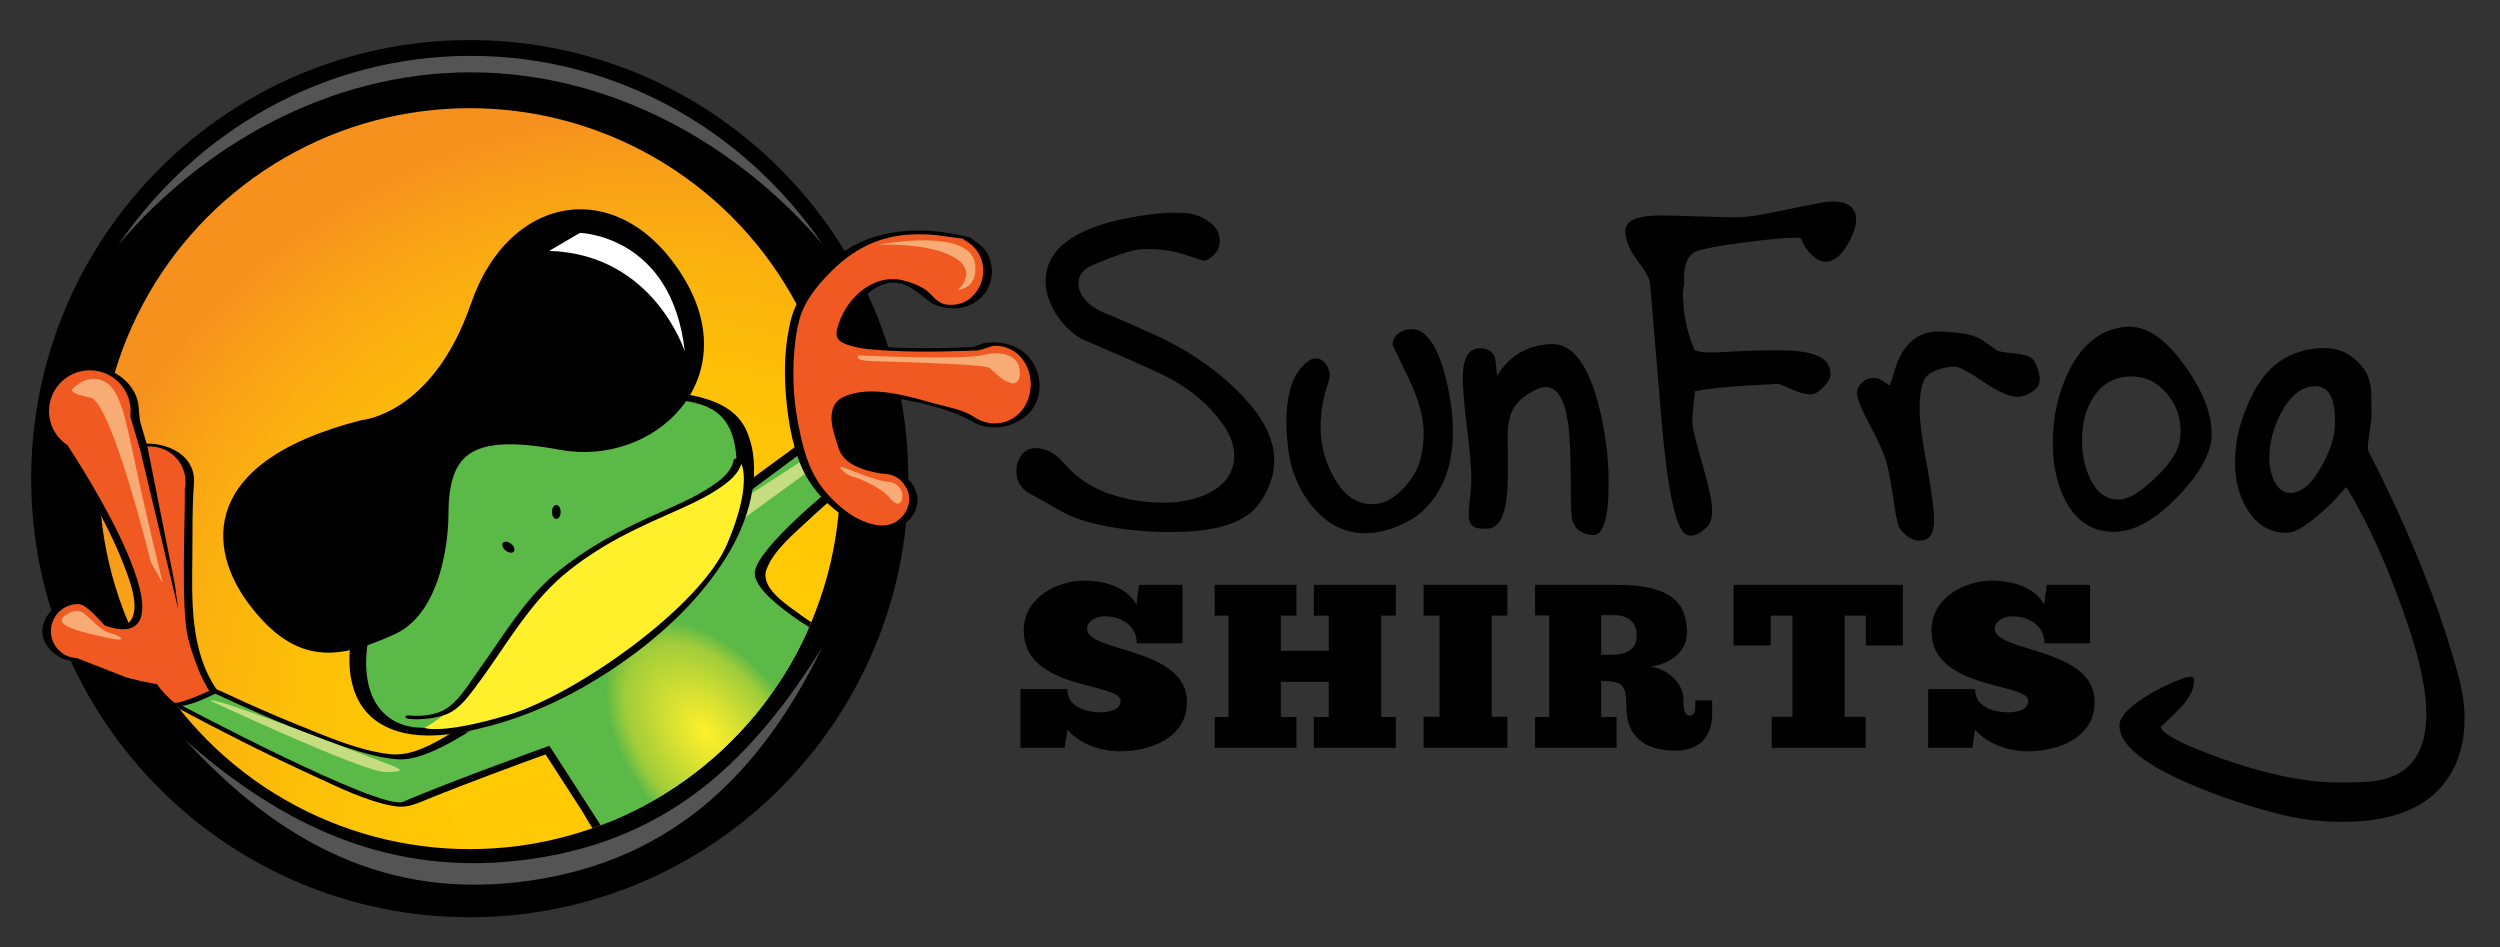 <?xml version="1.0" encoding="utf-8"?>
<!-- Generator: Adobe Illustrator 16.0.0, SVG Export Plug-In . SVG Version: 6.00 Build 0)  -->
<!DOCTYPE svg PUBLIC "-//W3C//DTD SVG 1.1//EN" "http://www.w3.org/Graphics/SVG/1.1/DTD/svg11.dtd">
<svg version="1.1" id="Layer_1" xmlns="http://www.w3.org/2000/svg" xmlns:xlink="http://www.w3.org/1999/xlink" x="0px" y="0px"
	 width="652.703px" height="247.297px" viewBox="0 0 652.703 247.297" enable-background="new 0 0 652.703 247.297"
	 xml:space="preserve">
<rect x="0" y="0" width="652.703" height="247.297" fill="#333333" stroke="none"/>
<g>
	<g>
		<path d="M308.012,138.85c-9.008,0.242-17.23-0.682-24.673-2.776c-2.114-0.563-4.544-1.609-7.283-3.14
			c-2.274-1.369-4.624-2.697-7.052-3.985c-2.427-1.287-3.641-3.261-3.641-5.917c0-1.69,0.45-3.119,1.351-4.287
			c0.899-1.166,2.134-1.75,3.7-1.75c2.663,0,5.171,1.369,7.521,4.105c4.07,4.75,9.789,7.848,17.153,9.299
			c2.976,0.563,5.834,0.844,8.576,0.844c4.621,0,8.616-0.844,11.985-2.535c4.386-2.252,6.579-5.514,6.579-9.782
			c0-2.494-0.861-5.029-2.586-7.607c-3.993-5.875-9.713-10.545-17.154-14.008c-3.838-1.77-10.534-4.709-20.092-8.814
			c-2.584-1.449-4.799-3.602-6.638-6.461C273.919,79.179,273,76.298,273,73.4c0-8.129,7.049-13.603,21.148-16.422
			c6.187-1.207,11.318-1.648,15.394-1.328c2.189,0.162,4.148,0.846,5.873,2.053c2.037,1.369,3.056,3.1,3.056,5.193
			c0,2.012-1.098,3.664-3.29,4.949c-0.235,0.162-0.55,0.243-0.939,0.243l-5.17-1.692c-0.784-0.24-1.489-0.439-2.114-0.604
			c-3.134-0.643-6.15-0.885-9.048-0.725c-2.35,0.163-6.619,1.57-12.807,4.227c-2.35,1.049-3.524,2.578-3.524,4.59
			c0,3.221,2.271,5.838,6.815,7.85c2.896,1.127,7.871,3.301,14.92,6.52c9.4,4.67,16.919,10.264,22.561,16.785
			c4.541,5.152,6.813,10.225,6.813,15.215c0,3.705-1.254,7.366-3.761,10.989C325.637,136.072,318.664,138.609,308.012,138.85z"/>
		<path d="M374.985,129.189c-1.88,2.819-4.036,4.951-6.464,6.399c-4.153,2.416-8.187,3.623-12.103,3.623
			c-5.484,0-10.185-2.455-14.1-7.364c-3.368-4.269-5.365-9.138-5.992-14.614c-0.313-2.657-0.472-4.991-0.472-7.004
			c0-8.212,2.037-13.604,6.111-16.181c0.469-0.322,0.979-0.482,1.527-0.482c1.018,0,1.881,0.463,2.585,1.387
			c0.704,0.928,1.058,1.953,1.058,3.08c0,0.564-0.111,1.168-0.337,1.811c-1.343,3.865-2.013,7.729-2.013,11.594
			c0,4.751,1.175,9.178,3.522,13.284c2.74,4.91,6.306,7.205,10.693,6.883c2.584-0.162,5.17-1.649,7.754-4.469
			c2.351-2.656,3.799-5.393,4.348-8.211c0.392-1.932,0.587-3.904,0.587-5.918c0-4.105-1.351-8.936-4.054-14.49
			c-2.701-5.554-4.052-8.411-4.052-8.572c0-1.127,0.485-2.072,1.467-2.838c0.979-0.764,2.057-1.148,3.231-1.148
			c1.174,0,2.074,0.203,2.702,0.605c2.74,1.689,4.896,5.717,6.463,12.074c1.251,4.993,1.879,9.702,1.879,14.129
			C379.331,119.289,377.881,124.764,374.985,129.189z"/>
		<path d="M390.846,98.156c3.211-5.313,7.949-8.091,14.218-8.332c5.169-0.16,9.163,4.75,11.984,14.732
			c1.956,7.166,2.938,14.329,2.938,21.495c0,9.258-1.371,13.805-4.111,13.645c-2.9-0.159-4.7-1.487-5.406-3.983
			c-0.234-0.805-0.353-3.34-0.353-7.606c0-8.455-0.233-14.29-0.695-17.51c-0.926-6.359-2.857-9.539-5.792-9.539
			c-0.772,0-1.584,0.202-2.434,0.604c-3.242,1.529-5.366,3.381-6.373,5.556c-1.006,2.172-1.391,5.233-1.153,9.176
			c0,2.415,0,4.951,0,7.608c0,9.258-1.763,13.928-5.289,14.008c-1.801,0.08-2.977-0.08-3.524-0.484
			c-0.938-0.481-1.409-1.526-1.409-3.141c0-1.043,0.117-2.555,0.354-4.527c0.234-1.971,0.353-3.479,0.353-4.526
			c0-2.978-0.372-7.428-1.116-13.344c-0.746-5.917-1.115-10.363-1.115-13.344c0-5.232,1.526-7.807,4.583-7.729
			c1.956,0.082,3.21,0.847,3.758,2.295C390.414,93.609,390.611,95.257,390.846,98.156z"/>
		<path d="M476.498,52.752c0.625-0.08,1.293-0.121,1.996-0.121c4.074,0,6.111,1.61,6.111,4.829c0,1.449-0.588,3.303-1.765,5.555
			c-1.879,3.545-3.918,5.314-6.108,5.314c-1.331,0-2.625-0.645-3.877-1.934c-1.255-1.286-2.115-2.614-2.585-3.984
			c-0.079-0.24-0.706-0.361-1.881-0.361c-2.35,0-6.895,0.443-13.629,1.328c-7.207,0.965-11.358,1.812-12.455,2.535
			c-2.038,1.289-2.897,4.066-2.584,8.332c-0.157,0.725-0.274,1.328-0.352,1.812c0,5.395,0.977,10.427,2.936,15.095
			c0.392,0.887,3.837,1.086,10.341,0.604c8.146-0.403,13.901-0.403,17.271,0c5.875,0.708,8.499,2.954,7.873,6.735
			c-0.159,0.709-0.747,1.576-1.764,2.602c-1.019,1.025-1.881,1.615-2.584,1.771c-1.334,0.242-3.018-0.079-5.054-0.967
			c-2.35-1.045-3.799-1.608-4.348-1.689c-0.629,0.081-2.82,0.201-6.579,0.361c-6.188,0.324-11.162,0.846-14.921,1.57
			c-0.55,4.912-0.785,7.77-0.705,8.574c0.155,1.529,1.096,5.233,2.818,11.109c1.565,5.475,2.351,9.299,2.351,11.471
			c0,2.014-0.433,3.424-1.293,4.227c-1.567,1.531-2.898,2.295-3.995,2.295c-0.469,0-0.863-0.041-1.175-0.121
			c-2.82-0.803-5.051-10.586-6.696-29.343l-3.055-36.467c-0.236-1.287-1.021-2.818-2.353-4.59c-1.565-2.092-2.507-3.502-2.817-4.227
			c-0.863-1.85-1.292-3.42-1.292-4.709c0-2.736,3.054-4.105,9.163-4.105c2.037,0,5.364,0.082,9.987,0.242
			c4.308,0.161,7.637,0.24,9.986,0.24c2.428,0,6.228-0.561,11.396-1.688C471.131,53.759,475.01,52.994,476.498,52.752z"/>
		<path d="M506.46,86.564c5.325,0.162,8.929,0.844,10.809,2.053c0.704,0.482,2.075,1.448,4.112,2.896
			c0.859,0.324,2.271,0.564,4.229,0.725c1.956,0.162,3.407,0.484,4.347,0.967c0.705,0.322,1.312,1.129,1.822,2.415
			c0.507,1.288,0.763,2.376,0.763,3.261c0,1.129-0.352,2.014-1.057,2.656c-1.489,1.369-3.135,2.053-4.935,2.053
			c-1.96,0-4.838-1.287-8.638-3.863c-3.8-2.576-6.246-3.904-7.344-3.986c-1.331-0.078-2.818,0.162-4.466,0.725
			c-1.879,0.646-3.095,1.492-3.642,2.537c-0.862,1.689-1.291,4.186-1.291,7.486c0,3.302,0.625,8.252,1.879,14.853
			c1.253,6.604,1.879,11.514,1.879,14.732c0,3.383-1.253,5.072-3.758,5.072c-1.805,0-3.487-1.008-5.054-3.021
			c-0.549-0.726-1.098-3.021-1.646-6.883c-0.704-5.07-1.39-8.713-2.056-10.927c-0.666-2.214-2.135-5.454-4.406-9.722
			c-2.114-3.943-3.173-6.6-3.173-7.971c0-1.045,0.45-1.971,1.354-2.777c0.897-0.803,1.896-1.207,2.993-1.207
			c1.099,0,2.47,0.686,4.113,2.053c0.236-0.32,0.665-1.57,1.293-3.743C496.627,89.865,500.585,86.402,506.46,86.564z"/>
		<path d="M568.552,129.672c-5.912,6.119-11.454,9.178-16.624,9.178c-5.483,0-9.635-2.574-12.455-7.727
			c-2.348-4.268-3.524-9.42-3.524-15.458c0-7.005,1.45-13.363,4.348-19.08c3.447-6.842,8.264-10.584,14.453-11.23
			c5.17-0.563,10.299,2.699,15.392,9.781c4.856,6.604,7.284,12.68,7.284,18.234C577.424,118.121,574.467,123.556,568.552,129.672z
			 M543.585,114.941c0,3.863,0.743,7.286,2.233,10.264c1.879,3.785,4.541,5.514,7.989,5.193c2.189-0.242,5.053-2.015,8.576-5.314
			c3.288-3.14,5.365-5.875,6.228-8.211c0.471-1.287,0.705-2.695,0.705-4.227c0-3.783-1.232-7.125-3.701-10.023
			c-2.469-2.896-5.542-4.346-9.224-4.346c-4.152,0-7.402,1.771-9.752,5.313C544.604,106.65,543.585,110.433,543.585,114.941z"/>
		<path d="M640.4,201.039c-4.779,9.016-14.334,13.525-28.67,13.525c-5.64,0-10.927-0.604-15.859-1.813
			c-8.461-2.094-16.606-4.83-24.441-8.211c-12.061-5.233-18.094-10.265-18.094-15.095c0-2.096,2.116-4.51,6.345-7.245
			c2.979-1.933,6.149-3.543,9.519-4.83c0.784-0.322,1.486-0.525,2.114-0.604c0.94-0.242,1.45-0.041,1.526,0.604
			c0.158,2.414-1.252,5.11-4.229,8.09s-4.464,4.388-4.464,4.228c0,1.528,4.071,3.864,12.219,7.004
			c13.313,5.072,24.791,7.606,34.427,7.606c4.698,0,7.989-0.162,9.868-0.481c8.537-1.449,12.807-7.246,12.807-17.39
			c0-5.959-1.526-13.483-4.581-22.579c-4.935-14.814-10.38-27.052-16.331-36.712l-2.352,2.658c-1.098,1.287-2.701,2.817-4.816,4.586
			c-3.604,3.142-6.345,4.711-8.225,4.711c-4.465,0.08-7.952-1.973-10.457-6.157c-2.194-3.541-3.25-7.769-3.172-12.681
			c0-4.748,1.135-9.699,3.406-14.852c2.897-6.764,6.893-11.109,11.983-13.043c2.978-1.125,5.914-1.609,8.813-1.449
			c3.368,0.162,6.269,1.651,8.695,4.469c1.486,1.689,2.351,3.742,2.584,6.158c0.078,0.403,0.117,2.697,0.117,6.883
			c0,0.966-0.155,2.396-0.469,4.287c-0.314,1.893-0.471,3.32-0.471,4.287c0.078,0.482,0.156,0.805,0.235,0.967
			c3.289,6.36,6.384,12.799,9.28,19.321c6.268,14.248,11.004,27.41,14.217,39.486c1.019,3.782,1.528,7.403,1.528,10.866
			C643.455,192.707,642.436,197.176,640.4,201.039z M604.211,100.812c-3.367,0.162-6.268,2.508-8.693,7.033
			c-2.039,3.963-3.055,7.845-3.055,11.646c0,2.102,0.391,4.043,1.173,5.82c1.02,2.265,2.47,3.396,4.35,3.396
			c2.819,0,5.521-2.305,8.106-6.915c2.271-4.04,3.445-7.68,3.523-10.914c0.078-2.83-0.156-5.014-0.703-6.549
			C608.049,101.904,606.482,100.734,604.211,100.812z"/>
	</g>
	<g>
		<path d="M266.422,179.898h12.25c0,5.11,5.531,5.965,8.298,6.086c2.306,0,5.597-0.486,5.597-3.043c0-4.748-25.29-2.74-25.29-18.258
			c0-9.007,9.222-13.082,15.676-13.082c5.532,0,11.13,1.643,13.766,6.205l0.657-5.111h11.328v15.274h-11.92
			c0-4.504-3.819-7.061-8.432-7.061c-1.908,0-4.542,1.096-4.542,3.227c0,6.269,26.08,4.808,26.08,19.109
			c0,9.491-9.616,12.899-17.454,12.899c-6.65,0-11.262-2.858-13.764-5.6l-0.725,4.688h-11.525V179.898L266.422,179.898z"/>
		<path d="M338.478,152.695v8.033h-4.084v9.188h12.516v-9.188h-3.887v-8.033h21.403v8.033h-3.819v26.473h3.819v8.033h-21.403v-8.033
			h3.887v-9.189h-12.516v9.189h4.084v8.033h-21.339v-8.033h3.621v-26.473h-3.621v-8.033H338.478z"/>
		<path d="M393.539,152.695v8.033h-4.083v26.412h4.083v8.094h-21.865v-8.094h4.15v-26.412h-4.15v-8.033H393.539z"/>
		<path d="M422.19,152.695c15.279,0,18.243,5.6,18.243,12.537c0,4.746-4.085,8.094-9.55,8.824c4.545,0.606,8.627,4.26,8.627,8.641
			c0,2.617,0.396,4.139,1.58,4.139c0.989,0,1.517-0.73,1.517-1.947v-2.008h4.411v3.346c0,5.051-2.305,9.738-9.614,9.738
			c-8.627,0-12.777-4.199-12.777-11.32c0-5.537-0.725-6.877-6.585-6.877v9.435h4.018v8.032h-21.273v-8.032h3.688v-26.533h-3.688
			v-7.973L422.19,152.695L422.19,152.695z M418.042,170.951h2.964c3.818,0,6.321-1.703,6.321-4.928c0-3.592-2.173-5.416-5.992-5.416
			h-3.293V170.951z"/>
		<path d="M496.815,168.518h-9.682v-7.789h-5.533v26.412h5.468v8.094h-24.5v-8.094h5.399v-26.412h-5.663v7.789h-9.681v-15.822h44.19
			L496.815,168.518L496.815,168.518z"/>
		<path d="M503.406,179.898h12.248c0,5.11,5.533,5.965,8.299,6.086c2.307,0,5.599-0.486,5.599-3.043
			c0-4.748-25.291-2.74-25.291-18.258c0-9.007,9.222-13.082,15.677-13.082c5.531,0,11.129,1.643,13.766,6.205l0.658-5.111h11.327
			v15.274h-11.923c0-4.504-3.817-7.061-8.43-7.061c-1.909,0-4.543,1.096-4.543,3.227c0,6.269,26.08,4.808,26.08,19.109
			c0,9.491-9.615,12.899-17.453,12.899c-6.65,0-11.263-2.858-13.766-5.6l-0.724,4.688h-11.524V179.898z"/>
	</g>
</g>
<g>
	<g>
		<path d="M237.143,124.969c0,63.236-51.265,114.5-114.501,114.5c-63.233,0-114.498-51.264-114.498-114.5
			c0-63.235,51.265-114.499,114.498-114.499C185.878,10.47,237.143,61.734,237.143,124.969z"/>
		
			<radialGradient id="SVGID_1_" cx="79.305" cy="60.727" r="162.074" gradientTransform="matrix(1 0 0 -1 94 252.297)" gradientUnits="userSpaceOnUse">
			<stop  offset="0" style="stop-color:#FFCC02"/>
			<stop  offset="0.353" style="stop-color:#FFC903"/>
			<stop  offset="0.574" style="stop-color:#FDC107"/>
			<stop  offset="0.758" style="stop-color:#FBB20E"/>
			<stop  offset="0.922" style="stop-color:#F89E18"/>
			<stop  offset="1" style="stop-color:#F6911E"/>
		</radialGradient>
		<circle fill="url(#SVGID_1_)" cx="122.642" cy="124.969" r="96.723"/>
		<g>
			<g>
				<defs>
					<circle id="SVGID_2_" cx="122.642" cy="124.969" r="96.723"/>
				</defs>
				<clipPath id="SVGID_3_">
					<use xlink:href="#SVGID_2_"  overflow="visible"/>
				</clipPath>
				<g clip-path="url(#SVGID_3_)">
					<g>
						<g>
							<path fill="#5BB947" d="M186.623,135.514l4.091-3.537l20.177-14.962l6.117,10.483c0,0-19.02,15.394-19.93,21.758
								c-0.909,6.363,18.578,17.127,18.578,17.127s-19.749,51.146-57.482,51.146l-14.742-22.813c0,0-25.315,9.078-38.214,14.607
								c-5.808,2.488-58.263-25.625-58.263-25.625l8.912-2.771c0,0,36.628,17.609,49.074,17.334
								c19.004-0.424,68.497-50.371,68.497-50.371L186.623,135.514z"/>
							<g>
								<path d="M189.151,136.408c7.695-6.65,16.104-12.444,24.269-18.5c-1.73-0.404-3.46-0.811-5.192-1.215
									c1.338,2.293,2.679,4.588,4.017,6.883c0.653,1.117,1.304,2.236,1.957,3.354c0.291,0.498,0.413-0.438,0.167-0.238
									c-0.279,0.228-0.554,0.455-0.829,0.685c-5.458,4.535-10.859,9.332-15.407,14.795c-1.563,1.879-3.798,4.49-3.771,7.093
									c0.03,2.991,2.933,5.657,4.95,7.51c4.392,4.026,9.566,7.338,14.771,10.223c-0.375-0.416-0.746-0.83-1.117-1.244
									c-3.396,8.76-8.37,17.115-13.93,24.645c-9.983,13.523-24.361,25.748-42,25.886c1.268,0.522,2.535,1.047,3.804,1.569
									c-4.914-7.604-9.827-15.207-14.742-22.813c-0.875-1.354-3.384-1.939-4.861-1.41c-7.866,2.822-15.701,5.73-23.504,8.719
									c-2.728,1.045-5.449,2.107-8.162,3.189c-1.876,0.75-5.219,2.422-6.446,2.686c-0.091,0.021,0.021,0.019-0.174-0.004
									c-0.606-0.063-0.133,0.008-1.006-0.195c-1.315-0.307-2.49-0.723-3.903-1.227c-15.574-5.543-30.419-13.684-45.032-21.344
									c-1.494-0.783-2.987-1.57-4.474-2.365c0.207,0.566,0.414,1.133,0.621,1.699c2.97-0.924,5.941-1.85,8.912-2.773
									c-1.258-0.158-2.517-0.315-3.774-0.475c5.507,2.645,11.106,5.107,16.738,7.475c9.169,3.854,18.609,7.75,28.391,9.742
									c7.356,1.498,13.343-0.066,19.888-3.547c8.301-4.418,15.874-10.225,23.17-16.111
									C158.9,165.844,173.782,150.834,189.151,136.408c1.108-1.039-3.862-2.91-5.058-1.789
									c-7.358,6.906-14.601,13.922-21.925,20.859c-13.651,12.928-27.957,25.977-44.095,35.752
									c-4.688,2.838-10.531,6.313-16.233,5.67c-8.108-0.912-16.185-4.479-23.688-7.486c-6.516-2.611-12.944-5.451-19.299-8.434
									c-1.769-0.83-3.502-1.668-5.513-1.041c-2.861,0.889-5.722,1.778-8.583,2.67c-1.242,0.385,0.123,1.432,0.622,1.699
									c12.035,6.446,24.237,12.643,36.652,18.325c6.492,2.974,13.373,6.429,20.448,7.763c3.533,0.666,5.659-0.314,8.957-1.664
									c5.601-2.291,11.259-4.445,16.922-6.576c5.742-2.158,11.498-4.281,17.272-6.354c-1.621-0.469-3.241-0.938-4.861-1.407
									c3.698,5.723,7.396,11.444,11.095,17.17c1.225,1.895,2.325,4.291,3.858,5.963c1.711,1.865,5.187,1.238,7.404,1.082
									c2.659-0.188,5.27-0.715,7.847-1.379c18.404-4.736,31.719-21.052,40.782-36.828c2.467-4.293,4.8-8.767,6.594-13.392
									c0.214-0.555-0.797-1.063-1.117-1.241c-3.246-1.802-6.365-3.861-9.357-6.056c-3.062-2.241-9.448-6.521-7.756-11.063
									c1.859-4.985,7.116-9.264,10.881-12.795c2.756-2.584,5.603-5.088,8.537-7.467c0.173-0.162,0.219-0.352,0.136-0.574
									c-2.041-3.494-4.079-6.986-6.117-10.48c-0.792-1.357-3.883-2.188-5.192-1.217c-8.169,6.057-16.578,11.85-24.27,18.5
									C182.985,135.578,187.898,137.492,189.151,136.408z"/>
							</g>
						</g>
						<path fill="#5BB947" d="M186.623,135.514l4.091-3.537l20.177-14.962l6.117,10.483c0,0-19.02,15.394-19.93,21.758
							c-0.909,6.363,18.578,17.127,18.578,17.127s-19.749,51.146-57.482,51.146l-14.742-22.813c0,0-25.315,9.078-38.214,14.607
							c-5.808,2.488-58.866-25.715-58.866-25.715l9.516-2.683c0,0,36.628,17.609,49.074,17.334
							c19.004-0.424,68.497-50.37,68.497-50.37L186.623,135.514z"/>
					</g>
					
						<radialGradient id="SVGID_4_" cx="272.466" cy="212.068" r="29.363" fx="269.733" fy="212.591" gradientTransform="matrix(0.736 1.032 0.634 -0.431 -149.064 4.558)" gradientUnits="userSpaceOnUse">
						<stop  offset="0" style="stop-color:#FFF02B"/>
						<stop  offset="0.383" style="stop-color:#D3DF32"/>
						<stop  offset="0.788" style="stop-color:#A0CC3A"/>
						<stop  offset="0.982" style="stop-color:#A0CC3A;stop-opacity:0"/>
					</radialGradient>
					<path fill="url(#SVGID_4_)" d="M175.094,216.838c-13.209-17.93-17.571-26.502-16.442-40.006
						c-0.165-17.906,17.771-16.021,27.142-13.375c3.393,0.959,13.832,9.117,22.95,19.365
						C208.743,182.822,202.775,205.188,175.094,216.838z"/>
				</g>
			</g>
		</g>
		<polygon fill="#C5DC80" points="194.086,135.432 196.042,128.918 211.677,118.819 213.306,121.425 		"/>
		<path fill="#5BB947" d="M110.587,112.586c0,0-25.131,64.689-14.985,71.762c10.146,7.071,29.318,14.346,60.284-8.802
			c30.966-23.147,44.532-38.853,37.874-61.875C187.102,90.648,110.587,112.586,110.587,112.586z"/>
		<g>
			<path d="M92.79,162.143c-2.719,8.816-2.564,20.717,5.845,26.353c8.49,5.688,20.564,3.375,29.681,0.914
				c13.195-3.563,25.519-10.104,36.509-18.148c10.314-7.549,19.803-16.924,26.145-28.104c4.987-8.791,8.18-20.967,3.943-30.676
				c-3.114-7.131-11.256-8.887-18.169-9.975c-3.015-0.475-5.938-1.172-9-1.203c-3.704-0.035-7.435,0.51-11.091,1.041
				c-15.26,2.219-30.391,5.877-45.315,9.727c-1.138,0.293-1.322,1.93-1.674,2.91c-1.049,2.932-2.098,5.864-3.147,8.797
				c-2.969,8.299-5.939,16.598-8.908,24.899C96.001,153.164,94.395,157.652,92.79,162.143c-0.374,1.043,3.888,2.088,4.354,0.785
				c5.91-16.518,11.821-33.035,17.73-49.555c-0.249,0.167-0.499,0.334-0.749,0.502c14.438-3.74,29.051-7.174,43.787-9.502
				c3.772-0.596,7.585-1.119,11.409-1.17c2.68-0.035,5.579,0.795,8.362,1.244c3.351,0.541,6.867,1.199,9.6,3.359
				c3.716,2.938,4.801,7.826,5.014,12.321c0.573,12.053-4.959,22.691-12.338,31.837c-8.64,10.711-19.841,19.425-31.787,26.147
				c-6.094,3.433-12.527,6.265-19.17,8.449c-6.149,2.023-12.867,3.66-19.38,3.422c-7.594-0.276-12.41-5.153-13.662-12.455
				c-0.809-4.715-0.226-10.034,1.183-14.602C97.484,161.824,93.189,160.846,92.79,162.143z"/>
		</g>
		<path fill="#FFF02B" d="M110.771,190.04c0,0,12.956-6.253,23.599-27.089c5.107-9.212,28.89-25.672,42.147-29.975
			c12.796-4.152,16.445-10.536,17.007-11.91c0,0,3.031,5.287-3.707,21.015c-7.08,16.525-39.522,39.314-57.087,44.564
			S110.771,190.04,110.771,190.04z"/>
		<g>
			<path d="M106.766,187.684c2.803,0.275,5.687-0.014,8.401-0.729c4.061-1.074,6.321-4.076,8.74-7.258
				c6.551-8.619,12.025-18.496,19.641-26.23c8.541-8.668,19.522-14.196,30.52-19.021c4.48-1.965,8.975-3.978,13.117-6.603
				c2.766-1.75,5.953-4.143,6.57-7.567c0.105-0.584-2.084-0.855-2.204-0.201c-0.624,3.465-4.004,5.741-6.765,7.489
				c-3.952,2.506-8.311,4.383-12.581,6.264c-9.803,4.314-19.079,9.139-27.345,16.074c-8.089,6.785-13.589,16.336-19.708,24.818
				c-2.369,3.282-4.771,7.446-8.064,9.899c-2.75,2.051-6.902,2.512-10.244,2.185C105.544,186.676,105.467,187.557,106.766,187.684
				L106.766,187.684z"/>
		</g>
		<g>
			<path fill="#F05A22" d="M259.719,89.808c-1.796,0-3.483,0.448-4.968,1.234c-9.695,0.438-35.045,1.018-35.282-3.236
				c-0.276-4.979,8.021-18.254,17.7-13.553c1.444,0.703,2.708,1.287,3.849,1.795c1.669,2.422,4.463,4.013,7.63,4.013
				c5.116,0,9.265-4.147,9.265-9.264c0-3.685-2.156-6.858-5.272-8.351l0.018-0.086c0,0-0.168-0.049-0.478-0.127
				c-0.99-0.408-2.065-0.645-3.191-0.686c-6.336-1.137-19.531-2.292-28.689,5.237c-12.446,10.233-12.854,16.642-13.552,21.021
				c-0.857,5.355-1.965,18.078,3.463,33.635c2.39,6.854,12.445,16.594,19.912,16.042c0.143-0.01,0.271-0.035,0.404-0.056
				c0.276,0.033,0.555,0.056,0.841,0.056c3.895,0,7.051-3.158,7.051-7.053c0-3.558-2.633-6.49-6.054-6.976
				c-0.017-0.045-0.029-0.077-0.029-0.077s-10.681-0.347-12.341-6.431c-1.617-5.93-10.617-22.812,32.798-8.414
				c1.863,1.6,4.278,2.572,6.927,2.572c5.883,0,10.649-4.768,10.649-10.648S265.602,89.808,259.719,89.808z"/>
			<g>
				<path d="M259.465,89.357c-1.038,0.043-2.093,0.094-3.097,0.393c-0.866,0.256-1.845,0.84-2.741,0.879
					c-1.962,0.085-3.926,0.143-5.891,0.189c-4.71,0.111-9.426,0.119-14.135-0.074c-3.76-0.156-7.815-0.26-11.412-1.482
					c-3.445-1.17-0.532-6.027,0.646-8.014c2.454-4.141,7.251-8.715,12.463-7.187c2.896,0.85,4.721,2.624,6.979,4.399
					c1.78,1.4,4.12,1.941,6.33,2.042c3.993,0.181,8.232-2.163,9.679-6c0.942-2.496,0.896-4.952-0.071-7.427
					c-0.362-0.928-0.992-1.861-1.687-2.578c-0.093-0.096-2.722-2.275-2.77-2.037c0.047-0.225-0.364-0.392-0.511-0.43
					c-10.298-2.75-22.566-2.889-31.86,2.963c-5.188,3.268-10.102,8.439-13.073,13.813c-1.606,2.904-2.221,6.032-2.728,9.268
					c-0.793,5.094-0.804,10.293-0.367,15.42c0.578,6.83,1.888,14.734,5.236,20.795c4.34,7.855,15.897,17.465,25.402,12.539
					c2.698-1.398,4.266-4.979,3.479-7.9c-0.472-1.752-1.344-3.072-2.721-4.234c-0.453-0.385-3.264-1.482-3.209-1.337
					c-0.117-0.305-0.768-0.408-1.03-0.419c-3.648-0.138-8.013-1.113-10.379-4.093c-1.114-1.4-1.565-3.846-2.066-5.566
					c-0.999-3.42-1.317-7.471,2.479-9.188c3.347-1.514,7.81-0.719,11.266-0.153c6.825,1.118,14.342,2.79,20.346,6.216
					c4.45,2.538,10.287,1.566,14.023-1.707c4.521-3.957,4.294-10.977,0.523-15.283C266.268,90.532,262.849,89.476,259.465,89.357
					c-1.512-0.053-0.421,0.869,0.508,0.902c8.529,0.301,11.638,10.574,6.939,16.723c-3.002,3.928-8.472,4.657-12.507,1.924
					c-2.883-1.953-6.981-2.613-10.333-3.543c-6.908-1.916-16.725-4.967-23.758-1.785c-3.57,1.613-3.598,5.436-2.801,8.734
					c0.369,1.529,0.932,3.003,1.368,4.514c1.145,3.967,5.416,5.556,9.065,6.396c1.413,0.328,2.896,0.541,4.347,0.596
					c-0.343-0.141-0.688-0.279-1.033-0.42c0.116,0.295,0.491,0.4,0.773,0.455c2.233,0.438,3.709,1.768,4.709,3.745
					c1.794,3.545-0.437,7.785-3.898,9.144c-3.017,1.184-6.826-0.197-9.44-1.64c-3.02-1.668-5.648-4.145-7.889-6.74
					c-4.489-5.201-6.068-11.96-7.28-18.575c-1.042-5.681-1.326-11.511-0.921-17.269c0.215-3.02,0.605-6.141,1.396-9.07
					c1.242-4.615,4.298-8.475,7.565-11.846c5.213-5.383,10.975-8.973,18.443-10.076c3.079-0.456,6.225-0.428,9.318-0.184
					c1.03,0.081,7.497,1.025,7.502,1.006c-0.033,0.158,0.191,0.285,0.293,0.34c5.793,3.063,6.499,10.572,1.793,14.932
					c-1.543,1.429-3.731,2.057-5.794,1.963c-3.063-0.139-3.862-2.039-5.842-3.671c-1.5-1.235-4.471-2.341-6.404-2.765
					c-8.075-1.769-15.087,5.231-17.003,12.629c-0.654,2.529,0.482,3.486,2.766,4.264c3.434,1.166,7.301,1.32,10.889,1.523
					c4.711,0.268,9.438,0.268,14.154,0.194c2.105-0.032,4.209-0.093,6.312-0.168c0.768-0.028,1.537-0.061,2.304-0.095
					c1.685-0.074,3.168-1.16,4.967-1.234C261.48,90.197,260.418,89.318,259.465,89.357z"/>
			</g>
		</g>
		<path d="M146.373,133.664c0,1-0.506,1.816-1.131,1.816c-0.626,0-1.133-0.816-1.133-1.816c0-1.006,0.507-1.818,1.133-1.818
			C145.867,131.846,146.373,132.658,146.373,133.664z"/>
		<path d="M94.334,109.701c-42.634,10.852-40.007,33.641-29.551,47.734c12.548,16.912,24.095,14.549,38.188,8.185
			c14.093-6.365,14.093-30.459,14.093-30.459c0-15.913,4.546-22.278,29.096-17.731c24.55,4.545,48.645-18.186,32.278-45.007
			c-16.367-26.824-45.463-22.278-55.465,6.817C112.974,108.337,94.334,109.701,94.334,109.701z"/>
		<path fill="#FFFFFF" d="M143.385,65.505l8.02-4.701c0,0,24.062,0.552,27.38,30.975C178.785,91.779,170.765,66.335,143.385,65.505z
			"/>
		<path d="M40.069,179.035c0,0,3.491-0.365,3.928-0.619c0,0-2.5,0.207-4.073,0.002L40.069,179.035z"/>
		<g>
			<path fill="#F37B20" d="M54.638,180.354c0,0-3.073-4.237-5.528-13.729c-1.952-7.535-0.735-31.143-0.858-39.01
				c0.094-0.484,0.161-0.975,0.178-1.482c0.167-5.114-3.842-9.397-8.956-9.563c-1.056-0.035-2.07,0.115-3.024,0.41
				c-0.788-2.735-1.604-5.498-2.442-8.278c0.044-0.339,0.074-0.679,0.086-1.026c0.192-5.877-4.414-10.798-10.294-10.992
				c-5.877-0.191-10.798,4.415-10.991,10.293c-0.125,3.846,1.81,7.271,4.803,9.24c4.624,7.092,12.963,20.635,17.232,32.206
				c5.547,15.035,0.283,17.693-7.51,14.873c-1.233-1.323-4.802-5.508-6.756-5.571c-3.894-0.13-7.153,2.924-7.28,6.815
				c-0.129,3.896,2.923,7.151,6.818,7.278c0,0,4.705,1.867,12.404,4.869c1.492,0.582,7.314,1.816,8.504,1.937
				c0.654,1.174,3.278,3.978,4.441,4.771C46.544,184.129,54.638,180.354,54.638,180.354z"/>
			<path fill="#F37B20" d="M54.638,180.354c0,0-3.073-4.237-5.528-13.729c-1.952-7.535-0.735-31.143-0.858-39.01
				c0.094-0.484,0.161-0.975,0.178-1.482c0.167-5.114-3.842-9.397-8.956-9.563c-1.056-0.035-2.07,0.115-3.024,0.41
				c-0.788-2.735-1.604-5.498-2.442-8.278c0.044-0.339,0.074-0.679,0.086-1.026c0.192-5.877-4.414-10.798-10.294-10.992
				c-5.877-0.191-10.798,4.415-10.991,10.293c-0.125,3.846,1.81,7.271,4.803,9.24c4.624,7.092,12.963,20.635,17.232,32.206
				c5.547,15.035,0.283,17.693-7.51,14.873c-1.233-1.323-4.802-5.508-6.756-5.571c-3.894-0.13-7.153,2.924-7.28,6.815
				c-0.129,3.896,2.923,7.151,6.818,7.278c0,0,4.705,1.867,12.404,4.869c1.492,0.582,7.314,1.816,8.504,1.937
				c0.654,1.174,3.278,3.978,4.441,4.771C46.544,184.129,54.638,180.354,54.638,180.354z"/>
			<g>
				<path d="M56.784,180.297c-7.215-10.125-6.686-23.611-6.562-35.393c0.065-6.166-0.08-12.449,0.413-18.588
					c0.676-8.401-9.028-11.767-15.692-10.09c1.218,0.23,2.435,0.464,3.653,0.696c-0.597-2.067-1.204-4.134-1.818-6.195
					c-0.569-1.912-0.377-3.886-0.795-5.827c-0.604-2.797-2.425-5.113-4.716-6.744c-4.447-3.164-11-3.127-15.566-0.309
					c-5.201,3.209-6.371,10.08-3.42,15.174c0.685,1.182,1.724,2.178,2.767,3.037c1.087,0.896,1.754,2.277,2.5,3.455
					c1.85,2.922,3.633,5.885,5.362,8.877c3.726,6.448,7.17,13.108,9.791,20.088c1.258,3.354,4.607,11.934,0.259,14.594
					c-0.925,0.563-3.277,0.379-3.959-0.363c-1.791-1.949-3.57-4.01-5.95-5.252c-4.814-2.51-10.914,1.178-11.888,6.131
					c-0.672,3.416,1.657,6.436,4.454,8.002c0.69,0.387,1.566,0.666,2.338,0.818c0.29,0.057,1.76,0.387,1.093,0.121
					c0.807,0.32,1.615,0.639,2.422,0.957c6.39,2.52,12.612,5.156,19.483,6.02c-0.69-0.275-1.381-0.551-2.071-0.826
					c1.95,3.105,4.722,6.127,8.63,5.609c3.084-0.41,6.199-2.033,8.996-3.332c0.937-0.436-0.261-1.135-0.691-1.271
					c-0.956-0.311-2.117-0.367-3.043,0.063c-1.342,0.623-2.705,1.205-4.082,1.748c-0.967,0.383-1.95,0.726-2.951,1.008
					c-1.182,0.334,2.213,1.103,0.91-0.006c-0.772-0.658-1.475-1.426-2.148-2.181c-0.578-0.647-1.073-1.791-1.864-2.188
					c-0.74-0.371-1.641-0.406-2.446-0.555c-2.535-0.471-5.075-1.004-7.48-1.941c-2.965-1.158-5.928-2.32-8.889-3.486
					c-1.585-0.625-3.469-0.893-4.984-1.545c-3.522-1.516-4.023-6.196-2.353-9.178c0.484-0.865,2.786-3.395,3.986-2.619
					c1.325,0.854,2.438,2.101,3.513,3.236c1.601,1.695,2.846,2.236,5.135,2.771c1.891,0.438,4.006,0.559,5.902,0.092
					c3.93-0.963,4.581-4.615,4.199-8.178c-0.736-6.877-4.224-13.646-7.289-19.734c-3.143-6.246-6.722-12.275-10.463-18.179
					c-0.752-1.188-1.38-2.505-2.538-3.329c-1.953-1.387-3.181-3.633-3.721-5.921c-1.009-4.28,1.208-8.647,4.833-10.884
					c4.3-2.654,8.751,0.082,10.849,4.057c0.532,1.006,0.783,2.129,0.943,3.244c0.126,0.879-0.217,1.961,0.029,2.777
					c0.83,2.754,1.644,5.514,2.443,8.276c0.312,1.077,2.913,0.884,3.653,0.698c4.651-1.169,7.898,3.35,8.262,7.455
					c0.21,2.362-0.165,5.039-0.203,7.436c-0.101,6.365-0.27,12.729-0.221,19.098c0.074,9.715,0.835,20.463,6.697,28.689
					C53.271,181.504,57.415,181.182,56.784,180.297z"/>
			</g>
			<path fill="#F05A22" d="M54.638,180.354c0,0-3.073-4.237-5.528-13.729c-1.952-7.535-0.735-31.143-0.858-39.01
				c0.094-0.484,0.161-0.975,0.178-1.482c0.167-5.114-3.842-9.397-8.956-9.563c-1.056-0.035-2.07,0.115-3.024,0.41
				c-0.788-2.735-1.604-5.498-2.442-8.278c0.044-0.339,0.074-0.679,0.086-1.026c0.192-5.877-4.414-10.798-10.294-10.992
				c-5.877-0.191-10.798,4.415-10.991,10.293c-0.125,3.846,1.81,7.271,4.803,9.24c4.624,7.092,12.963,20.635,17.232,32.206
				c5.547,15.035,0.283,17.693-7.51,14.873c-1.233-1.323-4.802-5.508-6.756-5.571c-3.894-0.13-7.153,2.924-7.28,6.815
				c-0.129,3.896,2.923,7.151,6.818,7.278c0,0,4.705,1.867,12.404,4.869c1.492,0.582,7.314,1.816,8.504,1.937
				c0.654,1.174,3.278,3.978,4.441,4.771C46.544,184.129,54.638,180.354,54.638,180.354z"/>
			<polygon points="36.332,116.371 46.553,159.145 45.642,152.557 38.455,116.472 			"/>
		</g>
		<path d="M133.44,141.973c0.78,0.625,1.098,1.533,0.707,2.021c-0.394,0.487-1.345,0.373-2.125-0.254
			c-0.785-0.632-1.1-1.535-0.708-2.023C131.705,141.229,132.657,141.344,133.44,141.973z"/>
		<path fill="#C5DC80" d="M54.995,182.99c0,0,39.74,18.566,45.604,18.566c5.864,0,4.481-0.72-1.179-2.804
			C93.758,196.672,54.995,181.361,54.995,182.99z"/>
		<path fill="#F9AB76" d="M18.767,101.73c0,0,3.438-4.125,7.908-2.406c4.47,1.719,5.845,8.596,8.596,21.662
			c2.751,13.067,7.221,31.29,7.221,31.29l-3.095-5.5c0,0-10.315-41.949-15.817-42.98C18.079,102.763,18.767,101.73,18.767,101.73z"
			/>
		<path fill="#F9AB76" d="M250.173,75.598c0,0,5.503-4.813-1.376-8.595c-6.878-3.783-19.599-3.096-19.599-3.096
			s24.79-4.932,25.445,5.502C255.03,75.595,250.173,75.598,250.173,75.598z"/>
		<path fill="#F9AB76" d="M220.359,122.09c0,0,8.651,3.537,11.359,3.688c2.708,0.149,4.212,2.258,3.837,4.287
			c-0.376,2.033-1.729,1.883-3.462-0.301c-1.729-2.183-7.371-4.814-9.479-5.341C220.51,123.896,217.952,121.113,220.359,122.09z"/>
		<path fill="#F9AB76" d="M16.674,160.945c0,0,2.926-2.563,5.123-0.881c2.195,1.684,4.61,4.684,7.099,5.27
			c2.488,0.586,5.05,2.488-0.878,1.172C22.089,165.188,13.966,163.508,16.674,160.945z"/>
		<path fill="#F9AB76" d="M224.155,92.791c0,0,27.021,1.275,32.551-0.108c5.533-1.382,8.474,0.733,9.129,2.423
			c0.979,2.514,0.885,9.221-7.386,1.005c-1.256-1.247-29.316-1.659-32.359-1.937C223.049,93.898,224.155,92.791,224.155,92.791z"/>
	</g>
	<g>
		<path fill="#545454" d="M122.875,18.89c37.015,0,70.09,19.169,91.981,45.024c-20.399-29.845-53.992-49.329-91.981-49.329
			c-37.988,0-71.581,19.484-91.982,49.329C52.784,38.059,85.861,18.89,122.875,18.89z"/>
	</g>
	<g>
		<path fill="#545454" d="M138.949,224.227c-36.63,5.322-65.262-8.637-90.644-31.074c24.479,26.603,52.622,42.199,90.216,36.738
			c37.593-5.463,60.281-28.447,76.178-60.918C196.755,197.709,175.578,218.904,138.949,224.227z"/>
	</g>
</g>
</svg>